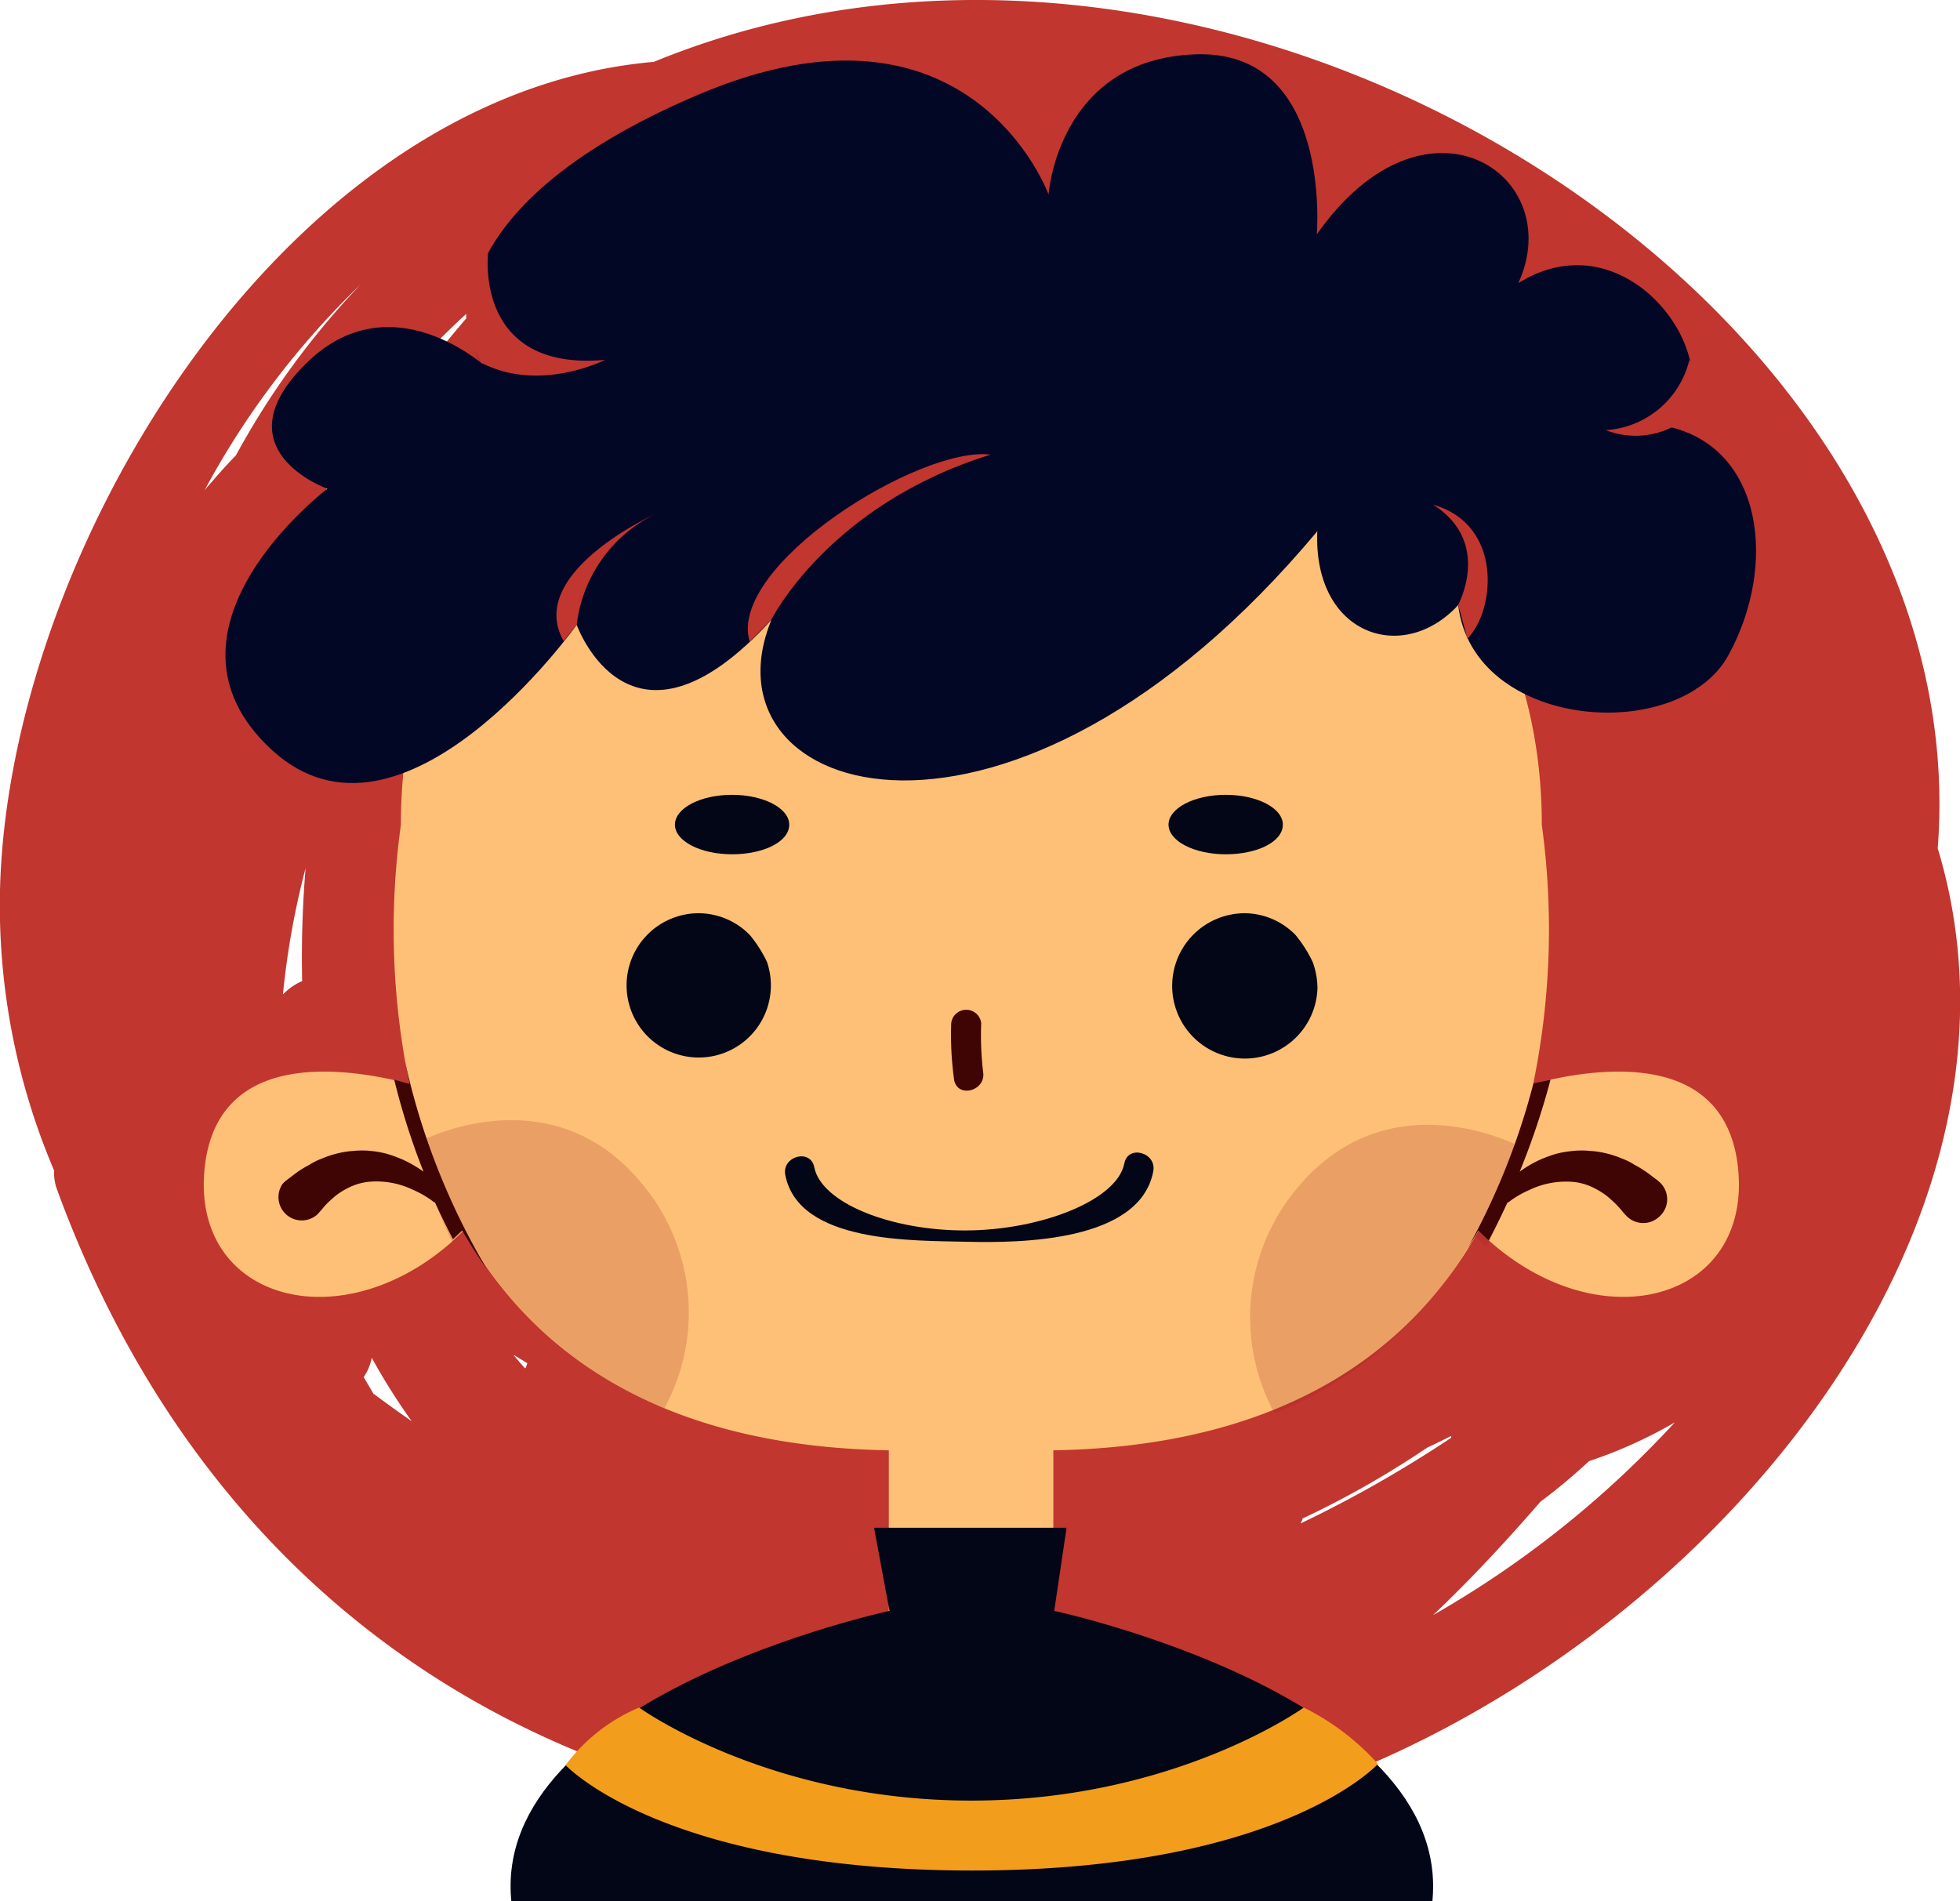 <svg xmlns="http://www.w3.org/2000/svg" viewBox="0 0 114.36 110.94"><defs><style>.cls-1{fill:#c1362f;}.cls-2{fill:#fec076;}.cls-3{fill:#020616;}.cls-4{fill:#3f0505;}.cls-5{fill:#9c1c26;opacity:0.2;}.cls-6{fill:#f39d1d;}.cls-7{fill:#030726;}</style></defs><g id="Layer_2" data-name="Layer 2"><g id="OBJECTS"><g id="_06" data-name="06"><path class="cls-1" d="M113.06,49.5c2.48-32-41.47-59.62-74.91-45.89C15.9,5.55-.49,33.78,0,53.72A39.49,39.49,0,0,0,3.16,68.31a2.68,2.68,0,0,0,.16,1.08c8.19,22.4,26,35.59,49.76,37.21l.34,0C83.29,112.38,122,79.09,113.06,49.5ZM38,62.7c0-.09,0-.18.08-.27.1.48.21,1,.33,1.42-.26-.14-.52-.28-.77-.43A3,3,0,0,0,38,62.7ZM33.74,19.33c.41-.43.83-.86,1.26-1.28q-.59.87-1.14,1.77l-.6.33Zm-20,7.27c-.64.65-1.23,1.34-1.8,2a48.68,48.68,0,0,1,9.1-12A46.57,46.57,0,0,0,13.75,26.6Zm2.77,38.12A53.71,53.71,0,0,0,19.65,75,24.12,24.12,0,0,1,16.52,64.72Zm0-6.71a47,47,0,0,1,1.32-7.35,63.24,63.24,0,0,0-.2,6.59A3.42,3.42,0,0,0,16.54,58Zm5.3,23.35-.59-1a3,3,0,0,0,.47-1.13,37.14,37.14,0,0,0,2.33,3.7C23.3,82.43,22.56,81.9,21.84,81.36Zm1.36-58L23,24a68.64,68.64,0,0,0-5.55,9.5c.43-1.62.9-3.17,1.41-4.63a41.4,41.4,0,0,1,9.34-11.43c-1.16,1.3-2.28,2.65-3.34,4A2.52,2.52,0,0,0,23.2,23.33Zm3.16,13.75-.33.55c.61-2.22,1.3-4.37,2-6.41l.44-.49C27.7,32.85,27,35,26.36,37.08Zm4.31,42.74c-.24-.26-.47-.53-.69-.8l.82.5C30.75,79.62,30.71,79.72,30.67,79.82ZM38,76.4A20.71,20.71,0,0,1,31.89,73a11.85,11.85,0,0,0,4.34.84c.34.37.68.74,1.05,1.09a19.06,19.06,0,0,0,1.47,1.27ZM51.91,50.54l-.1.16-.36.28q0-.52.06-1c.23-.15.47-.28.71-.41C52.11,49.88,52,50.21,51.91,50.54ZM90.5,33.93a28.15,28.15,0,0,1,1.32,4.17l-.4-.28c-.34-1-.7-1.94-1.07-2.89C90.41,34.59,90.47,34.26,90.5,33.93ZM84.09,19a18.52,18.52,0,0,0-2.61-.67c-.09-.27-.2-.53-.3-.8A30.48,30.48,0,0,1,84.09,19Zm4,36.79a15.54,15.54,0,0,1-1.74,6.07,31.43,31.43,0,0,1-2.29,2.47A38.11,38.11,0,0,0,88.11,55.8Zm-8-9.42a.13.13,0,0,1,0,.06c0,.13-.06.26-.09.39a.56.56,0,0,1,0-.08ZM68.53,48.06l.3.76c-.12-.2-.23-.4-.34-.6C68.5,48.17,68.52,48.12,68.53,48.06ZM66.61,9.72c-.21,0-.41,0-.62.06a2.45,2.45,0,0,0-.69-.67C65.75,9.3,66.19,9.5,66.61,9.72Zm1,22.58c-.72,0-1.46,0-2.21.09,0-.12-.06-.24-.08-.37A18.11,18.11,0,0,1,67.63,32.3Zm-4-23.78c.25.08.49.15.73.24a3,3,0,0,0-.85,0,1.94,1.94,0,0,0,0-.24Zm-.61,14.83c-.4.27-.8.54-1.19.83-.18-.23-.35-.46-.53-.68A14.81,14.81,0,0,1,63.06,23.35Zm-5.5,77.07c-.78,0-1.54,0-2.31.06,1.23-.11,2.46-.25,3.71-.44a63.79,63.79,0,0,0,10.15-2.43A30.71,30.71,0,0,1,57.56,100.42ZM76,88.61a54.4,54.4,0,0,0,7.28-4.14c.47-.22.93-.44,1.39-.68,0,0,0,.08,0,.11a71.53,71.53,0,0,1-8.79,5C75.93,88.79,76,88.7,76,88.61Zm7.61,5.64c2.22-2.1,4.28-4.33,6.28-6.63,1-.74,1.93-1.53,2.83-2.36a26.69,26.69,0,0,0,5-2.26A58.7,58.7,0,0,1,83.61,94.25ZM98.3,40.31a32.59,32.59,0,0,0-.94-5.53A33.73,33.73,0,0,1,99,40.19,2.7,2.7,0,0,0,98.3,40.31Z"/><path class="cls-2" d="M101.35,67.7c-1-6.4-8.11-5.44-11.89-4.46a44.68,44.68,0,0,0,.5-15.1c0-37.93-66.57-38.22-66.57,0a44.38,44.38,0,0,0,.5,15.1C20.1,62.26,13,61.3,12,67.7,10.76,76,20.27,78.57,27.05,71.82,30.9,78.67,38.21,84.4,51.86,84.63V94a3.53,3.53,0,0,0,2.66,2.38c0,.12.84-.29.84-.19a10.84,10.84,0,0,0,1.31-.08,11,11,0,0,0,1.32.08c0-.1.47.16.47,0a4.7,4.7,0,0,0,3-2.23V84.63c13.65-.23,21-6,24.81-12.81C93.08,78.57,102.59,76,101.35,67.7Z"/><path class="cls-3" d="M40.75,53.29a4.19,4.19,0,0,1,3,1.27,7.42,7.42,0,0,1,1,1.57,4.21,4.21,0,1,1-4-2.84Z"/><path class="cls-3" d="M72.59,53.29a4.17,4.17,0,0,1,3,1.27,7.68,7.68,0,0,1,1,1.57,4.57,4.57,0,0,1,.28,1.54,4.24,4.24,0,1,1-4.24-4.38Z"/><path class="cls-4" d="M55.5,59.71a19.17,19.17,0,0,0,.17,3.3c.2,1.11,1.89.64,1.69-.47a18.56,18.56,0,0,1-.11-2.83.88.88,0,0,0-1.75,0Z"/><path class="cls-3" d="M45.82,68.57c.79,4,7.52,3.81,10.55,3.89,3.2.08,10.14,0,10.92-4.11.21-1.1-1.48-1.57-1.69-.46-.41,2.14-4.84,3.89-9.23,3.91s-8.45-1.61-8.86-3.69c-.22-1.11-1.91-.64-1.69.46Z"/><path class="cls-3" d="M74.85,48.12c0,1-1.49,1.73-3.33,1.73s-3.34-.77-3.34-1.73,1.5-1.74,3.34-1.74S74.85,47.16,74.85,48.12Z"/><path class="cls-5" d="M38.77,82.17A11.71,11.71,0,0,0,37.4,69c-5.4-6.46-13-2.34-13-2.34a24.58,24.58,0,0,0,2,5.83c.23-.2.46-.42.69-.64A23.36,23.36,0,0,0,38.77,82.17Z"/><path class="cls-4" d="M23.63,61.93c.08.43.17.87.26,1.31L23,63a41.54,41.54,0,0,0,1.71,5.37,7.09,7.09,0,0,0-1.27-.73,8.6,8.6,0,0,0-.86-.31,5.71,5.71,0,0,0-.95-.17,4.77,4.77,0,0,0-1,0,5.2,5.2,0,0,0-1,.16,5.79,5.79,0,0,0-.86.29,4,4,0,0,0-.72.36,6,6,0,0,0-1,.65l-.36.27a1.8,1.8,0,0,0-.2.19,1.36,1.36,0,0,0,2,1.81l.09-.09.21-.24a4.28,4.28,0,0,1,.57-.59,3.66,3.66,0,0,1,.42-.34,4.9,4.9,0,0,1,.51-.3,3.47,3.47,0,0,1,.59-.24,3.25,3.25,0,0,1,.65-.13,4.91,4.91,0,0,1,2.59.48,5.64,5.64,0,0,1,1.11.64.46.46,0,0,0,.15.09c.33.72.68,1.43,1.05,2.14l.54-.51a25.6,25.6,0,0,0,1.43,2.24A40.89,40.89,0,0,1,23.63,61.93Z"/><path class="cls-5" d="M74.37,82.48a11.72,11.72,0,0,1,1.36-13.2c5.41-6.47,13-2.35,13-2.35a24.51,24.51,0,0,1-2,5.84c-.23-.21-.46-.42-.69-.65A23.38,23.38,0,0,1,74.37,82.48Z"/><path class="cls-4" d="M96.81,71a1.35,1.35,0,0,0,.12-1.92c-.06-.07-.14-.13-.2-.19l-.36-.27a6.7,6.7,0,0,0-1-.65,3.72,3.72,0,0,0-.72-.36,5.79,5.79,0,0,0-.86-.29,5.2,5.2,0,0,0-1-.16,4.77,4.77,0,0,0-1,0,5.9,5.9,0,0,0-1,.17,8.6,8.6,0,0,0-.86.31,6.65,6.65,0,0,0-1.26.73A44,44,0,0,0,90.47,63c-.33.07-.66.14-1,.22a40.89,40.89,0,0,1-3.86,9.66c.22-.36.44-.71.64-1.07l.61.58c.39-.73.75-1.47,1.09-2.21a.38.38,0,0,0,.15-.09,5.64,5.64,0,0,1,1.11-.64,4.93,4.93,0,0,1,2.6-.48,3.56,3.56,0,0,1,.65.13,3.72,3.72,0,0,1,.58.24,4.9,4.9,0,0,1,.51.3A3.66,3.66,0,0,1,94,70a5.18,5.18,0,0,1,.58.59l.2.24.09.09A1.36,1.36,0,0,0,96.81,71Z"/><path class="cls-3" d="M61.51,94l.72-4.85H51l.9,4.85s-23.32,5-22.06,17H83.57C84.82,99,61.51,94,61.51,94Z"/><path class="cls-6" d="M76.07,99.64s-7.51,5.43-19.4,5.43-19.38-5.43-19.38-5.43A10.4,10.4,0,0,0,33,103s5.7,6.15,23.73,6.15,23.67-6.22,23.67-6.22A14.42,14.42,0,0,0,76.07,99.64Z"/><path class="cls-3" d="M46.05,48.12c0,1-1.5,1.73-3.34,1.73s-3.33-.77-3.33-1.73,1.49-1.74,3.33-1.74S46.05,47.16,46.05,48.12Z"/><path class="cls-7" d="M76.83,13.68s.93-10.8-7.09-10.51-8.56,8.18-8.56,8.18S56.63-1.21,40.78,5.51,27.13,20.14,28.08,21.14s-4.9-5.09-10.15,0,1.17,7.38,1.17,7.38S8.25,36.75,15.86,43.76s17.79-7.3,17.79-7.3,3.1,8.76,11.36-.29C40.7,46.68,59,52.37,76.86,31c-.25,6.06,5,7.81,8.22,4.31.88,7.3,12.9,8.17,15.77,2.92s2-12-3.37-13.3c4-3.05-2.18-12.6-8.89-8.41C91.5,10.18,83.17,4.63,76.83,13.68Z"/><path class="cls-1" d="M98.57,21a5.36,5.36,0,0,1-4.88,4.1,4.78,4.78,0,0,0,4.09-.29A3.13,3.13,0,0,0,98.57,21Z"/><path class="cls-1" d="M28.48,14.78S27.64,21.69,35.3,21c0,0-3.78,1.94-7.22.17A5.3,5.3,0,0,1,28.48,14.78Z"/><path class="cls-1" d="M33.65,36.46A8.28,8.28,0,0,1,38.22,30s-7.6,3.44-5.33,7.41Z"/><path class="cls-1" d="M85.08,35.29s2-3.65-1.46-5.84c4.09,1.17,3.63,6.16,2,7.82Z"/><path class="cls-1" d="M45,36.17s3.34-6.72,12.8-9.64C53.69,26,42.43,33,43.74,37.44Z"/></g></g></g></svg>